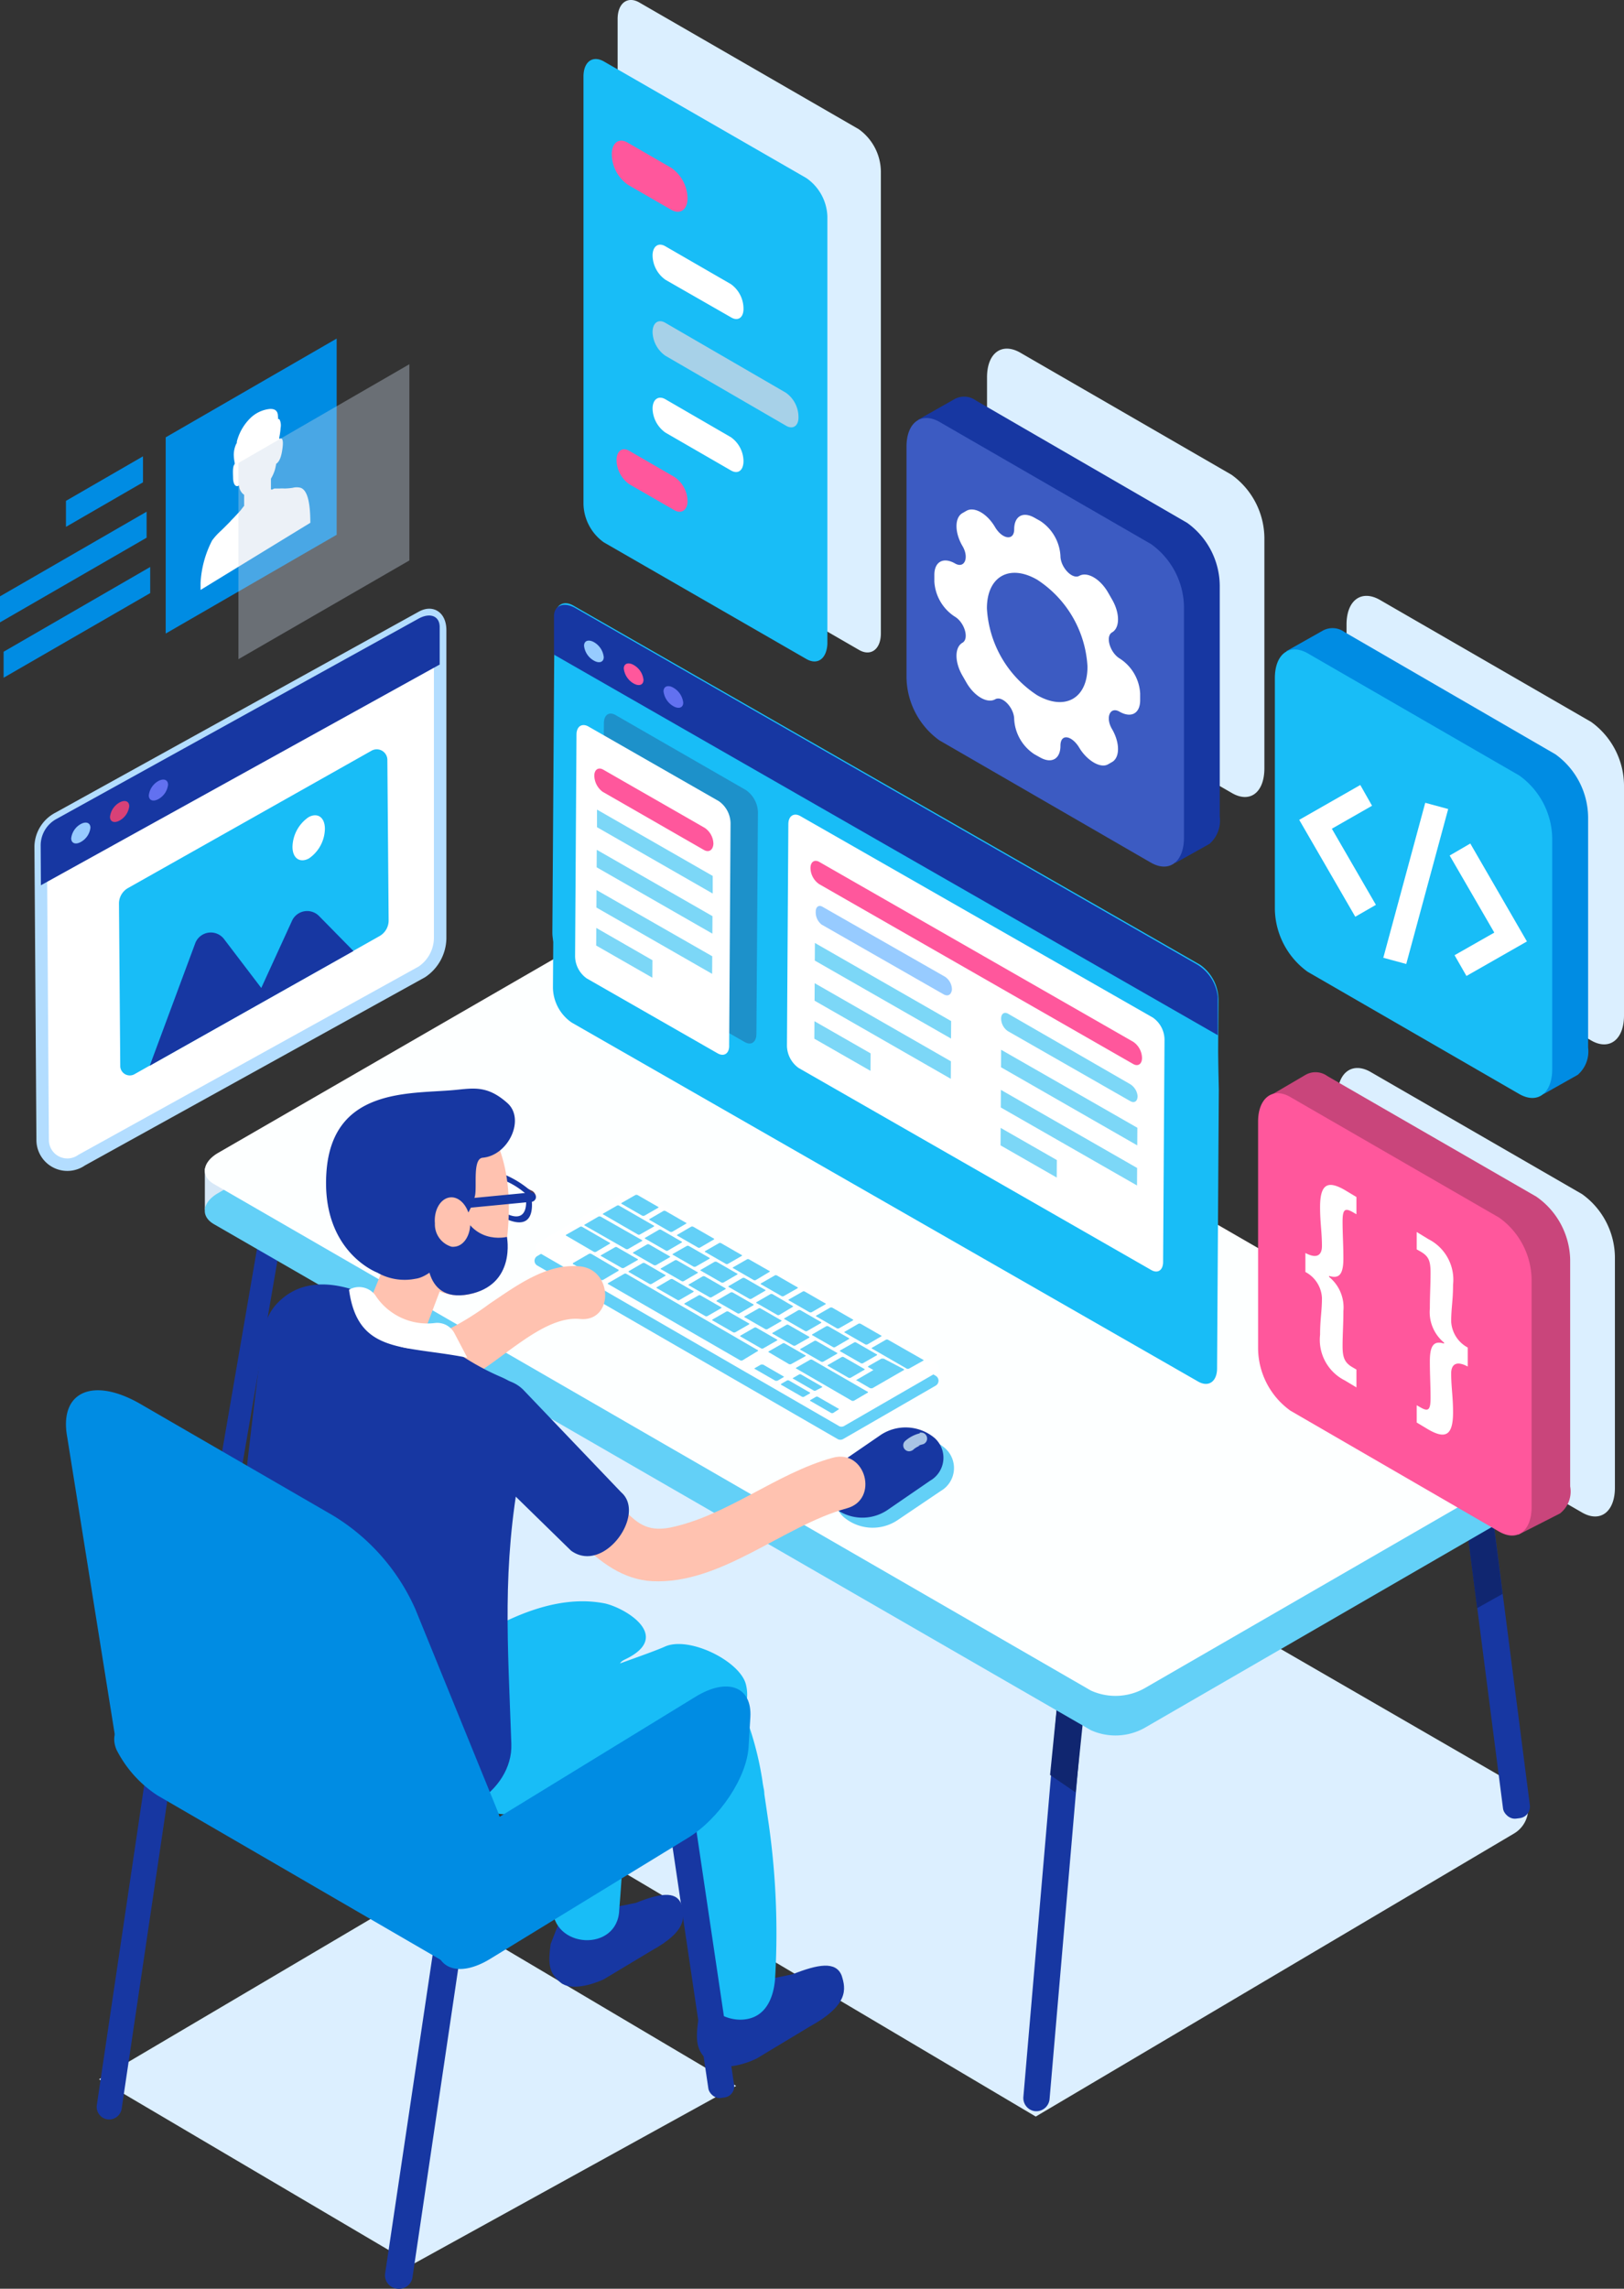 <svg xmlns="http://www.w3.org/2000/svg" viewBox="0 0 139.36 196.31"><rect x="0" y="0" width="139.36" height="196.31" fill="#333333" stroke="none"/><defs><style>.cls-1{isolation:isolate;}.cls-2{fill:#dbefff;}.cls-3{fill:#dcefff;}.cls-4{fill:#1737a2;}.cls-5{fill:#102670;}.cls-6{fill:#d7e8f7;}.cls-7{fill:#63d0f7;}.cls-8{fill:#fdffff;}.cls-9{fill:#18bdf7;}.cls-10{fill:#97cbff;}.cls-11{fill:#ff579c;}.cls-12{fill:#6271f0;}.cls-13{fill:#283d75;opacity:0.34;mix-blend-mode:multiply;}.cls-14,.cls-22,.cls-26{fill:#fff;}.cls-15{fill:#7cd7f7;}.cls-16{fill:#a8c4e5;}.cls-17{fill:#ffc2b0;}.cls-18{fill:#008ce3;}.cls-19{fill:#3c5bc2;}.cls-20{fill:#c9457b;}.cls-21{fill:#a7d1e8;}.cls-22{opacity:0.46;}.cls-23{fill:#513554;}.cls-24{fill:#2c4482;}.cls-25{fill:#fcfeff;}.cls-26{stroke:#b3ddff;stroke-miterlimit:10;stroke-width:1.07px;}.cls-27{fill:#d84177;}.cls-28{fill:#cad8eb;opacity:0.36;}</style></defs><g class="cls-1"><g id="Layer_2" data-name="Layer 2"><g id="Layer_4" data-name="Layer 4"><path class="cls-2" d="M105.68,68,87.52,57.54a6.74,6.74,0,0,1-2.82-5.38V32.36c0-2.08,1.26-3,2.82-2.13l18.16,10.49a6.74,6.74,0,0,1,2.82,5.38V65.9C108.5,68,107.24,68.93,105.68,68Z"/><path class="cls-2" d="M136.54,89.24,118.37,78.75a6.75,6.75,0,0,1-2.82-5.39V53.57c0-2.08,1.26-3,2.82-2.14l18.17,10.49a6.77,6.77,0,0,1,2.82,5.39v19.8C139.36,89.18,138.09,90.14,136.54,89.24Z"/><path class="cls-2" d="M135.76,129.73l-18.17-10.49a6.75,6.75,0,0,1-2.82-5.38V94.06c0-2.07,1.27-3,2.82-2.13l18.17,10.49a6.74,6.74,0,0,1,2.82,5.38v19.8C138.58,129.68,137.32,130.63,135.76,129.73Z"/><path class="cls-3" d="M88.88,181.54,15,137.78l2-.48,42.48-25L129.91,153a2.47,2.47,0,0,1,0,4.27Z"/><rect class="cls-4" x="126.87" y="121.24" width="2.32" height="34.87" rx="1" transform="translate(272.71 259.88) rotate(172.67)"/><polygon class="cls-5" points="128.14 130.45 128.94 136.71 126.76 137.93 125.96 131.7 128.14 130.45"/><path class="cls-4" d="M88.82,181.08h0a1.14,1.14,0,0,1-1-1.24l4.51-52.4a1.16,1.16,0,0,1,1.24-1h0a1.15,1.15,0,0,1,1,1.25L90.07,180A1.15,1.15,0,0,1,88.82,181.08Z"/><polygon class="cls-5" points="92.3 153.74 90.11 152.24 90.74 145.95 93.07 146.31 92.3 153.74"/><rect class="cls-4" x="19.68" y="103.1" width="1.9" height="35.84" rx="0.82" transform="translate(20.83 -1.75) rotate(9.77)"/><rect class="cls-6" x="17.58" y="100.22" width="6.09" height="3.54"/><rect class="cls-6" x="128.35" y="122.84" width="6.09" height="3.54"/><path class="cls-7" d="M93.61,148.4,18.36,105c-1.18-.68-1-1.87.33-2.65L53.8,82a5.13,5.13,0,0,1,4.6-.19l75.25,43.45c1.18.68,1,1.87-.33,2.65L98.21,148.21A5.13,5.13,0,0,1,93.61,148.4Z"/><path class="cls-8" d="M93.61,145,18.36,101.56c-1.18-.68-1-1.87.33-2.66L53.8,78.63a5.1,5.1,0,0,1,4.6-.19l75.25,43.44c1.18.68,1,1.87-.33,2.66L98.21,144.81A5.1,5.1,0,0,1,93.61,145Z"/><path class="cls-9" d="M104.52,90.16a2.77,2.77,0,0,0-.45-1.4,1153970879536.2,1153970879536.2,0,0,1-.1-.16,3,3,0,0,0-1-1.11L76,72.09,49.42,56.84h0l-.26-.15a1.06,1.06,0,0,0-1-.09l-.06,0,0,0a.89.89,0,0,0-.47.87v.29h0l-.18,26.94a3.7,3.7,0,0,0,1.6,3l53.77,30.8c.89.51,1.61,0,1.62-1.11l.15-23.93h0Z"/><polygon class="cls-3" points="8.5 178.34 35.4 162.47 63.17 178.91 35.42 194.21 8.5 178.34"/><path class="cls-4" d="M68,169.34l-7.08,1.45-1,2.46c-.23,1.76-.21,2.7,1,3.63,1,.78,3,.18,4-.31l4.55-2.74c3.38-1.86,3.12-3.23,2.76-4.37h0C71.74,168.18,70.18,168.48,68,169.34Z"/><path class="cls-4" d="M54.57,163.21l-6.45,1.31-.87,2.23c-.21,1.61-.2,2.46.87,3.31.89.71,2.72.16,3.67-.28l4.15-2.49c3.07-1.69,2.84-2.94,2.51-4h0C58,162.15,56.54,162.42,54.57,163.21Z"/><path class="cls-9" d="M102.73,113.84,49,83a3.7,3.7,0,0,1-1.6-3l.18-26.95c0-1.12.73-1.62,1.62-1.11l53.77,30.8a3.69,3.69,0,0,1,1.59,3l-.17,27C104.34,113.85,103.62,114.35,102.73,113.84Z"/><path class="cls-4" d="M104.5,88.79l0-3.29a3.71,3.71,0,0,0-1.85-2.82L49.42,52.18c-1-.59-1.88-.29-1.88.68l0,3.29Z"/><path class="cls-10" d="M51.81,56.36c0,.43-.38.57-.85.3a1.66,1.66,0,0,1-.84-1.27c0-.44.38-.57.85-.31A1.69,1.69,0,0,1,51.81,56.36Z"/><path class="cls-11" d="M55.22,58.31c0,.44-.38.58-.85.31a1.69,1.69,0,0,1-.84-1.28c0-.43.39-.57.85-.3A1.66,1.66,0,0,1,55.22,58.31Z"/><path class="cls-12" d="M58.63,60.27c0,.43-.38.57-.85.3a1.7,1.7,0,0,1-.84-1.27c0-.44.39-.58.85-.31A1.69,1.69,0,0,1,58.63,60.27Z"/><path class="cls-13" d="M64,67.76,52.82,61.33c-.58-.32-1,0-1,.72l-.12,19a2.39,2.39,0,0,0,1,1.9l11.21,6.43c.57.32,1,0,1-.72l.13-19A2.39,2.39,0,0,0,64,67.76Z"/><path class="cls-14" d="M61.57,90.34,50.35,83.92a2.36,2.36,0,0,1-1-1.9l.12-19c0-.73.47-1,1-.72l11.22,6.42a2.36,2.36,0,0,1,1,1.9l-.12,19C62.61,90.35,62.14,90.67,61.57,90.34Z"/><path class="cls-11" d="M60.42,72.91l-8.71-5A1.76,1.76,0,0,1,51,66.53h0c0-.52.35-.75.76-.52l8.72,5a1.69,1.69,0,0,1,.74,1.38h0C61.18,72.91,60.84,73.14,60.42,72.91Z"/><polygon class="cls-15" points="61.16 76.64 51.23 70.95 51.23 69.44 61.16 75.13 61.16 76.64"/><polygon class="cls-15" points="61.13 80.08 51.2 74.39 51.21 72.89 61.14 78.58 61.13 80.08"/><polygon class="cls-15" points="61.11 83.53 51.18 77.84 51.19 76.34 61.12 82.02 61.11 83.53"/><polygon class="cls-15" points="55.98 83.86 51.16 81.1 51.17 79.59 55.99 82.36 55.98 83.86"/><path class="cls-14" d="M98.79,108.93,68.53,91.6a2.39,2.39,0,0,1-1-1.9l.12-19c0-.72.47-1,1-.72L98.93,87.28a2.33,2.33,0,0,1,1,1.9l-.12,19C99.83,108.94,99.36,109.26,98.79,108.93Z"/><path class="cls-11" d="M97.24,91.26,70.29,75.83a1.71,1.71,0,0,1-.74-1.38h0c0-.52.34-.76.76-.52L97.25,89.36A1.72,1.72,0,0,1,98,90.74h0C98,91.27,97.65,91.5,97.24,91.26Z"/><path class="cls-15" d="M97,94.45l-10.5-6a1.32,1.32,0,0,1-.59-1.09h0c0-.41.27-.6.6-.41L97,93A1.37,1.37,0,0,1,97.62,94h0C97.62,94.46,97.35,94.64,97,94.45Z"/><path class="cls-10" d="M81,85.3l-10.5-6A1.34,1.34,0,0,1,70,78.19h0c0-.42.27-.6.59-.41l10.51,6a1.34,1.34,0,0,1,.59,1.09h0C81.64,85.3,81.37,85.49,81,85.3Z"/><polygon class="cls-15" points="97.59 98.24 85.9 91.54 85.91 90.04 97.6 96.73 97.59 98.24"/><polygon class="cls-15" points="81.61 89.08 69.92 82.39 69.93 80.88 81.62 87.58 81.61 89.08"/><polygon class="cls-15" points="97.57 101.68 85.88 94.99 85.89 93.48 97.58 100.18 97.57 101.68"/><polygon class="cls-15" points="81.59 92.53 69.9 85.83 69.91 84.33 81.6 91.03 81.59 92.53"/><polygon class="cls-15" points="74.7 91.85 69.88 89.09 69.89 87.59 74.71 90.35 74.7 91.85"/><polygon class="cls-15" points="90.68 101 85.86 98.24 85.87 96.74 90.69 99.5 90.68 101"/><path class="cls-9" d="M53.57,157.78c-1.55,1.21-4.89,4.68-6,3-.07.9-.12,1.8-.15,2.71-.11,3.68,5.61,4,5.72.31C53.21,163.05,53.52,158.51,53.57,157.78Z"/><path class="cls-9" d="M43.78,150.2a22.56,22.56,0,0,1,6.1-3.35,8.49,8.49,0,0,1,2.37-.49,10.28,10.28,0,0,1,1.11,0c.83.06-.26-.1.44.09.15,0,1.34.49.72.19.29.14.56.31.84.47.8.5-.39-.41.31.23l.68.68c.26.32.28.33.07.06.13.18.25.36.37.55s.35.58.51.88c0,0,.44,1,.22.43.15.39.28.79.4,1.19A53.37,53.37,0,0,1,59.21,159,56.54,56.54,0,0,1,60,169.73a3.55,3.55,0,0,0,3.51,3.5c2,0,2.84-1.58,3-3.48a66.3,66.3,0,0,0-.53-13.21l-.39-2.66c0-.3-.08-.61-.14-.91-.11-.68.15.86.06.37a27.2,27.2,0,0,0-1.7-6.56c-.89-2-13.11-3.07-10.15-4.46,4.17-2-.14-4.49-1.85-4.81-5.39-1-11,2.75-15.33,5.8-1.54,1.09,1.58,3.9,2.6,5.63a3.52,3.52,0,0,0,4.79,1.26Z"/><path class="cls-7" d="M80.29,118,54.43,103.1a.44.44,0,0,0-.47,0l-7.85,4.63a.47.47,0,0,0,0,.82l25.77,14.88a.49.49,0,0,0,.47,0l7.94-4.58A.49.49,0,0,0,80.29,118Z"/><path class="cls-14" d="M71.94,122.28,46.18,107.4a.47.47,0,0,1,0-.81L54,102a.51.51,0,0,1,.48,0l25.85,14.93a.47.47,0,0,1,0,.82l-7.93,4.58A.46.46,0,0,1,71.94,122.28Z"/><path class="cls-7" d="M55.3,104.27a.26.26,0,0,1-.19,0l-1.74-1c-.06,0-.08-.08,0-.11l1.15-.66a.26.26,0,0,1,.19,0l1.74,1c.07,0,.08.09,0,.11Z"/><path class="cls-7" d="M57.32,107.26a.19.19,0,0,1-.19,0l-1.74-1c-.06,0-.08-.09,0-.11l1.15-.67a.23.23,0,0,1,.19,0l1.74,1c.06,0,.08.09,0,.11Z"/><path class="cls-7" d="M56.3,108.51a.26.26,0,0,1-.19,0l-1.74-1c-.06,0-.08-.08,0-.11l1.15-.66a.19.19,0,0,1,.19,0l1.74,1c.06,0,.08.09,0,.11Z"/><path class="cls-7" d="M53.54,108.75a.26.26,0,0,1-.19,0l-1.74-1c-.06,0-.08-.08,0-.11l1.16-.66a.17.17,0,0,1,.18,0l1.74,1c.06,0,.08.09,0,.11Z"/><path class="cls-7" d="M51.75,109.78a.32.32,0,0,1-.22,0l-2.28-1.32c-.08,0-.12-.1-.07-.13l1.35-.78a.32.32,0,0,1,.22,0L53,108.87c.08,0,.11.1.07.13Z"/><path class="cls-7" d="M66.71,118.43s-.11,0-.17,0l-1.74-1c-.06,0-.09-.08,0-.1l.5-.29s.11,0,.18,0l1.73,1c.06,0,.09.08,0,.1Z"/><path class="cls-7" d="M69,119.8a.21.21,0,0,1-.18,0l-1.74-1c-.06,0-.08-.08-.05-.1l.5-.29a.21.21,0,0,1,.18,0l1.73,1c.07,0,.09.08.06.1Z"/><path class="cls-7" d="M71.5,121.19a.21.21,0,0,1-.18,0l-1.73-1c-.07,0-.09-.09-.06-.1l.48-.28a.21.21,0,0,1,.18,0l1.74,1c.06,0,.08.08,0,.1Z"/><path class="cls-7" d="M70,119.27a.19.19,0,0,1-.17,0l-1.74-1c-.06,0-.09-.08,0-.1l.48-.28a.19.19,0,0,1,.17,0l1.74,1c.06,0,.09.08.06.1Z"/><path class="cls-7" d="M63.71,116.68a.26.26,0,0,1-.19,0l-11.31-6.53c-.06,0-.08-.09,0-.11l1.35-.78a.19.19,0,0,1,.19,0L65,115.79c.06,0,.08.08,0,.11Z"/><path class="cls-7" d="M62.55,115.69l-.1,0-9-5.2c-.05,0-.09,0-.08,0l.08,0,.09,0,9,5.2c.05,0,.09,0,.08,0Z"/><path class="cls-7" d="M55.92,110.12a.19.19,0,0,1-.19,0l-1.74-1c-.06,0-.08-.09,0-.11l1.15-.67a.27.27,0,0,1,.19,0l1.73,1c.07,0,.08.08,0,.11Z"/><path class="cls-7" d="M58.31,111.5a.17.17,0,0,1-.18,0l-1.74-1c-.06,0-.08-.09,0-.11l1.15-.67a.23.23,0,0,1,.19,0l1.74,1c.06,0,.08.08,0,.11Z"/><path class="cls-7" d="M60.71,112.88a.19.19,0,0,1-.19,0l-1.74-1c-.06,0-.08-.09,0-.11l1.16-.66a.17.17,0,0,1,.18,0l1.74,1c.06,0,.08.08,0,.11Z"/><path class="cls-7" d="M63.1,114.27a.23.23,0,0,1-.19,0l-1.74-1c-.06,0-.08-.08,0-.11l1.15-.66a.19.19,0,0,1,.19,0l1.74,1c.06,0,.07.09,0,.11Z"/><path class="cls-7" d="M65.5,115.65a.22.22,0,0,1-.19,0l-1.74-1c-.06,0-.08-.08,0-.11l1.15-.66a.19.19,0,0,1,.19,0l1.74,1c.06,0,.08.09,0,.11Z"/><path class="cls-7" d="M67.89,117a.26.26,0,0,1-.19,0L66,116c-.06,0-.08-.08,0-.11l1.16-.66a.17.17,0,0,1,.18,0l1.74,1c.07,0,.08.09,0,.11Z"/><path class="cls-7" d="M73.28,120.14a.26.26,0,0,1-.19,0l-4.73-2.74c-.07,0-.08-.08,0-.11l1.15-.66a.22.22,0,0,1,.19,0l4.73,2.73c.07,0,.08.09,0,.11Z"/><path class="cls-7" d="M58.68,109.88a.19.19,0,0,1-.19,0l-1.74-1c-.06,0-.08-.09,0-.11l1.16-.67a.24.24,0,0,1,.18,0l1.74,1c.07,0,.08.08,0,.11Z"/><path class="cls-7" d="M61.07,111.26a.19.19,0,0,1-.19,0l-1.74-1c-.06,0-.07-.09,0-.11l1.15-.67a.23.23,0,0,1,.19,0l1.74,1c.06,0,.08.08,0,.11Z"/><path class="cls-7" d="M63.47,112.64a.19.19,0,0,1-.19,0l-1.74-1c-.06,0-.08-.09,0-.11l1.15-.67a.23.23,0,0,1,.19,0l1.74,1c.06,0,.08.08,0,.11Z"/><path class="cls-7" d="M65.86,114a.23.23,0,0,1-.19,0l-1.74-1c-.06,0-.08-.08,0-.11l1.16-.66a.17.17,0,0,1,.18,0l1.74,1c.06,0,.08.09,0,.11Z"/><path class="cls-7" d="M68.25,115.41a.21.21,0,0,1-.18,0l-1.74-1c-.07,0-.08-.08,0-.11l1.15-.66a.19.19,0,0,1,.19,0l1.74,1c.06,0,.08.09,0,.11Z"/><path class="cls-7" d="M70.65,116.79a.22.22,0,0,1-.19,0l-1.74-1c-.06,0-.08-.08,0-.11l1.15-.66a.19.19,0,0,1,.19,0l1.74,1c.06,0,.08.09,0,.11Z"/><path class="cls-7" d="M73,118.17a.26.26,0,0,1-.19,0l-1.74-1c-.06,0-.08-.08,0-.11l1.15-.66a.2.2,0,0,1,.18,0l1.74,1c.07,0,.08.09,0,.11Z"/><path class="cls-7" d="M59.7,108.64a.26.26,0,0,1-.19,0l-1.74-1c-.06,0-.08-.08,0-.11l1.16-.66a.2.2,0,0,1,.18,0l1.74,1c.06,0,.08.09,0,.11Z"/><path class="cls-7" d="M62.09,110a.26.26,0,0,1-.19,0l-1.74-1c-.06,0-.08-.08,0-.1l1.15-.67a.27.27,0,0,1,.19,0l1.74,1c.06,0,.07.08,0,.1Z"/><path class="cls-7" d="M64.48,111.4a.24.24,0,0,1-.18,0l-1.74-1c-.06,0-.08-.09,0-.11l1.15-.67a.26.26,0,0,1,.19,0l1.74,1c.06,0,.08.08,0,.1Z"/><path class="cls-7" d="M66.88,112.78a.19.19,0,0,1-.19,0l-1.74-1c-.06,0-.08-.09,0-.11l1.16-.67a.24.24,0,0,1,.18,0L68,112c.06,0,.08.08,0,.11Z"/><path class="cls-7" d="M69.27,114.16a.19.19,0,0,1-.19,0l-1.73-1c-.07,0-.08-.09,0-.11l1.15-.67a.26.26,0,0,1,.19,0l1.74,1c.06,0,.07.08,0,.11Z"/><path class="cls-7" d="M71.67,115.54a.19.19,0,0,1-.19,0l-1.74-1c-.06,0-.08-.09,0-.11l1.15-.67a.23.23,0,0,1,.19,0l1.74,1c.06,0,.08.08,0,.11Z"/><path class="cls-7" d="M74.06,116.92a.19.19,0,0,1-.19,0l-1.74-1c-.06,0-.08-.09,0-.11l1.16-.66a.17.17,0,0,1,.18,0l1.74,1c.07,0,.08.09,0,.11Z"/><path class="cls-7" d="M54.92,105.88a.19.19,0,0,1-.19,0l-2.94-1.7c-.07,0-.08-.08,0-.11l1.15-.66a.19.19,0,0,1,.19,0l2.95,1.7c.06,0,.08.08,0,.11Z"/><path class="cls-7" d="M78,117.39a.26.26,0,0,1-.19,0l-2.95-1.7c-.06,0-.08-.09,0-.11l1.16-.67a.24.24,0,0,1,.18,0l3,1.71c.06,0,.08.08,0,.1Z"/><path class="cls-7" d="M53.9,107.13a.23.23,0,0,1-.19,0l-3.51-2c-.06,0-.08-.09,0-.11l1.15-.67a.26.26,0,0,1,.19,0l3.52,2c.06,0,.08.09,0,.11Z"/><path class="cls-7" d="M51.15,107.37a.22.22,0,0,1-.19,0L48.61,106c-.06,0-.08-.08,0-.11l1.16-.66a.19.19,0,0,1,.19,0l2.34,1.35c.06,0,.08.09,0,.11Z"/><path class="cls-7" d="M57.69,105.65a.27.27,0,0,1-.19,0l-1.73-1c-.07,0-.08-.09,0-.11l1.15-.67a.26.26,0,0,1,.19,0l1.74,1c.06,0,.08.08,0,.1Z"/><path class="cls-7" d="M60.08,107a.19.19,0,0,1-.19,0l-1.74-1c-.06,0-.08-.09,0-.11l1.15-.67a.23.23,0,0,1,.19,0l1.74,1c.06,0,.08.08,0,.11Z"/><path class="cls-7" d="M62.47,108.4a.19.19,0,0,1-.19,0l-1.74-1c-.06,0-.08-.08,0-.11l1.15-.66a.19.19,0,0,1,.19,0l1.74,1c.06,0,.08.09,0,.11Z"/><path class="cls-7" d="M64.86,109.79a.23.23,0,0,1-.19,0l-1.73-1c-.07,0-.08-.08,0-.11l1.15-.66a.19.19,0,0,1,.19,0L66,109c.06,0,.08.09,0,.11Z"/><path class="cls-7" d="M67.25,111.17a.24.24,0,0,1-.18,0l-1.74-1c-.06,0-.08-.08,0-.11l1.15-.66a.19.19,0,0,1,.19,0l1.74,1c.06,0,.08.09,0,.11Z"/><path class="cls-7" d="M69.65,112.55a.26.26,0,0,1-.19,0l-1.74-1c-.06,0-.08-.08,0-.11l1.16-.66a.17.17,0,0,1,.18,0l1.74,1c.07,0,.08.09,0,.11Z"/><path class="cls-7" d="M72,113.93a.27.27,0,0,1-.19,0l-1.73-1c-.07,0-.08-.08,0-.11l1.15-.66a.26.26,0,0,1,.19,0l1.74,1c.06,0,.08.09,0,.11Z"/><path class="cls-7" d="M74.44,115.31a.26.26,0,0,1-.19,0l-1.74-1c-.06,0-.08-.08,0-.1l1.15-.67a.26.26,0,0,1,.19,0l1.74,1c.06,0,.08.08,0,.1Z"/><path class="cls-7" d="M75.83,116.53l-.1,0-.09,0-1.15.66a0,0,0,0,0,0,0l0,.06.46.26-1.51.88s0,0,0,0a.1.1,0,0,0,.06,0l1.17.68a.17.17,0,0,0,.1,0,.13.13,0,0,0,.09,0l2.74-1.58a0,0,0,0,0,0,0s0,0-.05-.06Z"/><path class="cls-7" d="M80.75,127.87,77,130.4a3.84,3.84,0,0,1-4.59-.27h0a2.27,2.27,0,0,1,.38-3.67l3.7-2.53a3.84,3.84,0,0,1,4.59.27h0A2.27,2.27,0,0,1,80.75,127.87Z"/><path class="cls-4" d="M79.82,127l-3.7,2.54a3.85,3.85,0,0,1-4.59-.27h0a2.27,2.27,0,0,1,.37-3.67l3.7-2.54a3.87,3.87,0,0,1,4.59.27h0A2.27,2.27,0,0,1,79.82,127Z"/><path class="cls-16" d="M78.92,122.94a2.91,2.91,0,0,0-1.26.67.51.51,0,0,0-.15.36.51.51,0,0,0,.51.51.64.64,0,0,0,.37-.15.52.52,0,0,1,.11-.1l-.1.08a2.17,2.17,0,0,1,.53-.31l-.12,0a2.4,2.4,0,0,1,.38-.12.51.51,0,0,0,.3-.24.49.49,0,0,0,.05-.39.51.51,0,0,0-.62-.36Z"/><path class="cls-9" d="M45.06,155.11c2.93-1.67,6.09-3,9.15-4.4,2.6-1.22,4.57-1.35,7.23-1.85A3.63,3.63,0,0,0,64,144.44c-.55-2-4.89-4.13-6.94-3.21-1.29.58-5.14,1.84-6.57,2.5-3.26,1.51-5.89,3.39-9,5.17-4,2.3-.4,8.51,3.63,6.21Z"/><path class="cls-17" d="M29.66,124.18c2.5.07,2.47-2.16,2.79-3.92,0,0,.09-.69,0-.52a1.23,1.23,0,0,1-.58.37,14.36,14.36,0,0,0,2-.07,18.63,18.63,0,0,0,6.27-1.83c2.77-1.34,6.41-5.4,9.63-5.08,2.89.28,2.87-4.23,0-4.51s-5.44,1.65-7.74,3.19a25.62,25.62,0,0,1-5.22,3c-2,.75-4.05.36-6,1A4.14,4.14,0,0,0,28,119.82c0,.26-.17.76-.07,1,.2.44,2.67-.08,2.57-1,0-.3-1.15-1.25-1.35-1.49C28.11,117.08,26.59,124.1,29.66,124.18Z"/><path class="cls-4" d="M23.73,111.85c-1.32,1.44-1.3,3.47-1.46,5.51a4.24,4.24,0,0,0,2.9,4.4L43.87,128s5.23-7.27-.91-9.91c-3.19-1.37-5.36-3.27-7.75-4.93C31.7,110.73,26.8,108.54,23.73,111.85Z"/><path class="cls-4" d="M20,147.58c-1.37-.48.9-19.92,2.53-32.94L44.66,126c-1.59,8.45-1.08,15-.78,23.57.15,4.15-5.12,7.34-8.84,5.49Z"/><path class="cls-17" d="M44.58,126.62c3.31,3,6.42,8.75,11.4,9,5.92.29,11.18-4.73,16.69-6.25,2.79-.76,1.61-5.11-1.2-4.34-4.87,1.33-9.08,5-14,6-2,.37-2.89-.43-4.18-1.82-1.81-2-3.53-3.93-5.5-5.74-2.14-2-5.34,1.23-3.19,3.19Z"/><path class="cls-4" d="M40.36,124.56,49,133c2.8,2.05,6.49-3.11,4.31-5l-8.4-8.79a3.08,3.08,0,0,0-4.36,0h0C39.42,120.46,39.06,123.12,40.36,124.56Z"/><path class="cls-17" d="M31.52,112.13l2.92-7.19,4.05,3.83L36,115.34C35.66,116.43,30.76,114.62,31.52,112.13Z"/><path class="cls-14" d="M40.1,116.45c-5.51-1.09-9.39-.29-10.15-5.83h0a1.74,1.74,0,0,1,2.36.63,5.32,5.32,0,0,0,5.06,2.22,1.67,1.67,0,0,1,1.62.87Z"/><path class="cls-2" d="M73.69,11.08,54.89.23c-1-.6-1.89,0-1.89,1.41l0,39.64a4.48,4.48,0,0,0,1.89,3.59l18.8,10.86c1,.6,1.9,0,1.9-1.41l0-39.64A4.53,4.53,0,0,0,73.69,11.08Z"/><path class="cls-18" d="M133.48,64.7,115.37,54.21a1.73,1.73,0,0,0-1.91-.09h0l-3.07,1.73a26.09,26.09,0,0,1,2.08,3.94V76.14a6.77,6.77,0,0,0,2.84,5.38L130.08,90c1.37,2.32,2.38,3.84,2.38,3.84l2.93-1.65h0a2.65,2.65,0,0,0,.89-2.34V70.08A6.73,6.73,0,0,0,133.48,64.7Z"/><path class="cls-9" d="M130.38,93.84,112.21,83.35A6.77,6.77,0,0,1,109.4,78V58.16c0-2.07,1.26-3,2.81-2.13l18.17,10.49a6.75,6.75,0,0,1,2.82,5.39V91.7C133.2,93.78,131.94,94.73,130.38,93.84Z"/><polygon class="cls-14" points="116.3 78.63 111.49 70.32 116.73 67.33 117.74 69.11 114.29 71.08 118.07 77.61 116.3 78.63"/><polygon class="cls-14" points="125.84 83.71 124.82 81.93 128.23 79.99 124.4 73.38 126.17 72.35 131.03 80.75 125.84 83.71"/><rect class="cls-14" x="114.61" y="74.75" width="13.77" height="2.04" transform="translate(16.6 173.24) rotate(-74.85)"/><path class="cls-4" d="M101.88,44.85,83.76,34.36a1.72,1.72,0,0,0-1.9-.1h0L78.79,36a27.39,27.39,0,0,1,2.08,3.93V56.29a6.76,6.76,0,0,0,2.84,5.38l14.76,8.52c1.38,2.32,2.39,3.83,2.39,3.83l2.93-1.64h0a2.65,2.65,0,0,0,.88-2.34V50.23A6.7,6.7,0,0,0,101.88,44.85Z"/><path class="cls-19" d="M98.78,74,80.61,63.5a6.77,6.77,0,0,1-2.82-5.39V38.31c0-2.07,1.27-3,2.82-2.13L98.78,46.67a6.74,6.74,0,0,1,2.82,5.38v19.8C101.6,73.93,100.34,74.88,98.78,74Z"/><path class="cls-20" d="M131.84,102.64,113.91,92.3a1.73,1.73,0,0,0-1.91-.09h0l-2.9,1.7a21.87,21.87,0,0,1,2.16,3.89v16.13a6.57,6.57,0,0,0,2.68,5.31l14.49,8.4a19,19,0,0,1,1.85,4l3.59-1.83a2.39,2.39,0,0,0,.87-2.32V108A6.76,6.76,0,0,0,131.84,102.64Z"/><path class="cls-11" d="M128.65,131.37,110.74,121a6.64,6.64,0,0,1-2.78-5.31V96.2c0-2,1.24-3,2.78-2.1l17.91,10.34a6.63,6.63,0,0,1,2.78,5.31v19.52C131.43,131.32,130.19,132.26,128.65,131.37Z"/><path class="cls-14" d="M121.57,120.53l.32.18c.69.4.87.22.87-.82s-.06-2-.06-3.14c0-1.44.4-1.76,1.22-1.51v-.08a3.39,3.39,0,0,1-1.22-2.93c0-1.16.06-2,.06-3.06s-.18-1.43-.87-1.83l-.32-.18v-1.49l1,.61a3.9,3.9,0,0,1,2.12,3.92c0,1.35-.16,2-.16,3.15a2.69,2.69,0,0,0,1.42,2.23v1.63c-1.07-.58-1.42-.08-1.42.58,0,1.2.16,2,.16,3.35,0,2-.66,2.31-2.12,1.47l-1-.6Z"/><path class="cls-14" d="M116.4,119l-1-.6a3.9,3.9,0,0,1-2.12-3.92c0-1.35.16-2,.16-3.15a2.66,2.66,0,0,0-1.42-2.23v-1.63c1.08.58,1.42.08,1.42-.59,0-1.19-.16-2-.16-3.34,0-2,.66-2.31,2.12-1.47l1,.6v1.48l-.31-.18c-.7-.4-.88-.22-.88.82s.07,2,.07,3.14c0,1.44-.4,1.76-1.23,1.51v.08a3.37,3.37,0,0,1,1.23,2.93c0,1.16-.07,2-.07,3s.18,1.44.88,1.84l.31.18Z"/><path class="cls-9" d="M69.19,56.52l-17.37-10a4.15,4.15,0,0,1-1.75-3.32l0-36.63c0-1.27.78-1.85,1.75-1.3l17.37,10A4.17,4.17,0,0,1,71,18.59l0,36.63C70.94,56.5,70.16,57.08,69.19,56.52Z"/><path class="cls-11" d="M57.61,18l-3.74-2.16a3.24,3.24,0,0,1-1.37-2.6h0c0-1,.62-1.45,1.37-1l3.74,2.16A3.26,3.26,0,0,1,59,17h0C59,18,58.36,18.42,57.61,18Z"/><path class="cls-14" d="M62.75,27.23,57.11,24A2.6,2.6,0,0,1,56,21.92h0c0-.79.49-1.15,1.09-.8l5.63,3.25a2.59,2.59,0,0,1,1.08,2.06h0C63.83,27.22,63.35,27.58,62.75,27.23Z"/><path class="cls-21" d="M67.46,36.52l-10.35-6A2.56,2.56,0,0,1,56,28.49h0c0-.79.48-1.15,1.08-.81l10.35,6a2.56,2.56,0,0,1,1.09,2.06h0C68.55,36.51,68.06,36.87,67.46,36.52Z"/><path class="cls-14" d="M62.74,40.36l-5.63-3.25A2.59,2.59,0,0,1,56,35.05h0c0-.79.49-1.15,1.09-.81l5.63,3.26a2.55,2.55,0,0,1,1.08,2h0C63.82,40.34,63.34,40.7,62.74,40.36Z"/><path class="cls-11" d="M57.87,43.76,54,41.53a2.58,2.58,0,0,1-1.09-2.06h0c0-.79.49-1.15,1.09-.8l3.86,2.23A2.55,2.55,0,0,1,59,43h0C59,43.74,58.47,44.11,57.87,43.76Z"/><rect class="cls-4" x="58.67" y="149.56" width="2.23" height="30.54" rx="0.96" transform="translate(143.12 319.09) rotate(171.56)"/><path class="cls-4" d="M9.22,181.78h0a1.08,1.08,0,0,1-.91-1.23l5.06-34.14a1.08,1.08,0,0,1,1.23-.9h0a1.07,1.07,0,0,1,.9,1.22l-5.06,34.14A1.09,1.09,0,0,1,9.22,181.78Z"/><path class="cls-4" d="M34.05,196.3h0a1.15,1.15,0,0,1-1-1.31L39,155.11a1.15,1.15,0,0,1,1.31-1h0a1.15,1.15,0,0,1,1,1.31l-5.91,39.88A1.16,1.16,0,0,1,34.05,196.3Z"/><path class="cls-18" d="M37.82,168.1,13.52,154A10.17,10.17,0,0,1,10,150.08c-.85-2,1.18-3.38,3.46-2.06l22.29,13.12c2.28,1.32,3.14,2.69,2.77,4.32C38.5,165.46,40.7,169.59,37.82,168.1Z"/><path class="cls-18" d="M59,157.66,42.09,168c-2.73,1.68-4.85.89-4.7-1.75l.15-2.53c.15-2.64,2.51-6.17,5.25-7.84l16.9-10.35c2.73-1.67,4.85-.88,4.7,1.75l-.15,2.53C64.09,152.46,61.73,156,59,157.66Z"/><path class="cls-18" d="M10,149.72,5.77,123.27c-.72-3.91,2.21-5.22,6.33-2.82L28.6,130a17.84,17.84,0,0,1,7.06,8.06l7,17.18c2,4.92-2.31,9.77-6.48,7.29Z"/><path class="cls-22" d="M39.44,99.93l0,.71s.1,2.15-2,1-2-3.79-2-3.79S37,97.7,39.44,99.93Z"/><path class="cls-23" d="M37.43,101.74c2.75,1.43,2.66-1.07,2.66-1.07h0L40,99.83c-3.08-2.64-5-2.52-5-2.52A4.62,4.62,0,0,0,37.43,101.74ZM35.5,98s1.57-.08,3.93,2v.62s.08,1.86-2,.79A3.86,3.86,0,0,1,35.5,98Z"/><polygon class="cls-23" points="41.12 101.15 39.48 100.4 39.39 99.47 41.03 100.22 41.12 101.15"/><path class="cls-23" d="M35.13,98l-.29-.14a.64.64,0,0,1-.32-.49h0c0-.2.1-.3.25-.23l.29.13a.65.65,0,0,1,.33.49h0C35.4,98,35.29,98.1,35.13,98Z"/><path class="cls-23" d="M45.73,102.86l-.29-.13a.69.69,0,0,1-.33-.5h0c0-.2.1-.3.26-.23l.29.14a.64.64,0,0,1,.32.49h0C46,102.83,45.88,102.93,45.73,102.86Z"/><path class="cls-4" d="M45.49,102.1a8.4,8.4,0,0,0-5-2l.08.85h0a5.09,5.09,0,0,0,3.12,3.71C46.45,105.68,45.49,102.1,45.49,102.1Zm-1.88,2.07a3.77,3.77,0,0,1-2.32-2.75l-.1-.66a6.6,6.6,0,0,1,3.89,1.6S45.64,105,43.61,104.17Z"/><path class="cls-24" d="M41.67,101.89h0c-.07-.08-.09-.18,0-.23l.48-.54c0-.05.14,0,.2.06h0c.07.09.09.19,0,.24l-.49.53S41.74,102,41.67,101.89Z"/><path class="cls-25" d="M35.82,99.1h0c-.07-.08-.09-.18,0-.23l.49-.54s.13,0,.2.07h0c.07.08.09.18,0,.23l-.48.54C36,99.21,35.88,99.18,35.82,99.1Z"/><path class="cls-17" d="M34.76,95.44s-4.17-2.91-4.21,4.16a12.32,12.32,0,0,0,7,11.09c2.51,1.19,5.58-.34,5.72-2.79.6-3.56.6-6.9-.57-9.77.17-2.95-1.86-1.9-5.37-2.09Z"/><path class="cls-4" d="M32.37,109.15s-4.82-1.79-4.36-8.58c.49-7.35,7.25-6.72,11-7.08,1.67-.16,2.82-.4,4.53,1.12,1.55,1.38.1,4.49-2.12,4.69-.88.08-.48,2.45-.66,3.26-.32,1.45-1.22,2.16-1.55,3.56s-2.27,3.41-3.55,3.56A4.74,4.74,0,0,1,32.37,109.15Z"/><path class="cls-4" d="M45.62,103.08l-6.23.6a.4.4,0,0,1-.44-.36h0a.4.4,0,0,1,.36-.44l6.23-.6a.4.4,0,0,1,.44.36h0A.4.4,0,0,1,45.62,103.08Z"/><path class="cls-4" d="M36.82,106.73c-.23.17-.75,5.08,3.38,4.29s3.3-4.93,3.3-4.93-3.28.85-4.19-3.21S36.82,106.73,36.82,106.73Z"/><path class="cls-17" d="M40.34,104.7c.1,1.16-.5,2.16-1.33,2.23a.82.82,0,0,1-.27,0,2,2,0,0,1-1.42-2c-.1-1.16.5-2.16,1.33-2.23S40.24,103.54,40.34,104.7Z"/><path class="cls-14" d="M96.1,56.49h0c-.84-.49-1.27-1.91-.67-2.25h0c.68-.39.68-1.65,0-2.82l-.35-.61c-.68-1.17-1.78-1.8-2.46-1.42h0c-.6.34-1.62-.73-1.62-1.71h0a3.85,3.85,0,0,0-1.74-3l-.5-.28c-1-.56-1.73-.11-1.73,1h0c0,1-1,.87-1.63-.17h0c-.68-1.17-1.78-1.8-2.46-1.42l-.35.2c-.68.39-.68,1.65,0,2.82h0c.6,1,.18,2-.67,1.48h0c-1-.55-1.74-.11-1.74,1v.57a3.85,3.85,0,0,0,1.74,3c.85.49,1.27,1.91.67,2.25h0c-.68.39-.68,1.65,0,2.82l.35.61c.68,1.17,1.78,1.8,2.46,1.42h0c.6-.35,1.63.73,1.63,1.71h0a3.84,3.84,0,0,0,1.73,3l.5.28c1,.56,1.74.11,1.74-1s1-.87,1.62.17,1.78,1.8,2.46,1.42l.35-.2c.68-.39.68-1.65,0-2.82h0c-.6-1-.17-2,.67-1.48h0c1,.55,1.74.11,1.74-1v-.57A3.82,3.82,0,0,0,96.1,56.49ZM89,59.63a9.52,9.52,0,0,1-4.31-7.45c0-2.73,1.93-3.83,4.31-2.46a9.51,9.51,0,0,1,4.32,7.45C93.33,59.9,91.4,61,89,59.63Z"/><path class="cls-26" d="M3.49,72.59A2.81,2.81,0,0,1,5,70.18l31.2-17.25c.87-.48,1.57,0,1.57,1.13l0,26.43a3.54,3.54,0,0,1-1.57,2.87L7,99.51a2.12,2.12,0,0,1-3.34-1.74Z"/><path class="cls-4" d="M3.49,72.47a2.59,2.59,0,0,1,1.36-2.23L35.9,53.07c1-.56,1.83-.24,1.83.71V57L3.51,75.93Z"/><path class="cls-12" d="M12.77,68.22c0,.43.37.57.82.32a1.61,1.61,0,0,0,.83-1.23c0-.43-.37-.57-.83-.32A1.62,1.62,0,0,0,12.77,68.22Z"/><path class="cls-27" d="M9.44,70.06c0,.43.37.57.82.32a1.61,1.61,0,0,0,.83-1.23c0-.43-.37-.57-.83-.32A1.62,1.62,0,0,0,9.44,70.06Z"/><path class="cls-10" d="M6.11,71.9c0,.43.37.57.82.32A1.61,1.61,0,0,0,7.76,71c0-.43-.37-.57-.83-.32A1.62,1.62,0,0,0,6.11,71.9Z"/><path class="cls-9" d="M11.55,92.13l21-11.83a1.54,1.54,0,0,0,.8-1.36l-.11-13.8a.91.91,0,0,0-1.36-.75L11,76.16a1.53,1.53,0,0,0-.79,1.33l.11,14A.82.82,0,0,0,11.55,92.13Z"/><path class="cls-4" d="M30.33,81.57l-2.95-3a1.43,1.43,0,0,0-2.3.36l-2.66,5.81-3.19-4.19a1.43,1.43,0,0,0-2.46.31L12.85,91.41Z"/><path class="cls-14" d="M25.1,72.63c0,1,.64,1.41,1.41,1a3.15,3.15,0,0,0,1.37-2.54c0-1-.64-1.42-1.4-1A3.17,3.17,0,0,0,25.1,72.63Z"/><polygon class="cls-18" points="14.22 54.34 28.89 45.87 28.89 29.04 14.22 37.51 14.22 54.34"/><path class="cls-14" d="M17.21,50.6l9.42-5.76c0-2.21-.41-2.85-.83-3a1.33,1.33,0,0,0-.68,0,5.36,5.36,0,0,1-.71.06,2.68,2.68,0,0,0-.4,0h0l-.31,0h0l-.16,0h0L23.33,42s-.08-.05-.08,0v-.1c0-.28,0-.56,0-.84h0a3.76,3.76,0,0,0,.33-.73,5.41,5.41,0,0,0,.12-.55c.36-.23.47-.84.53-1.25s.12-1.11-.26-.88l0-.14a6,6,0,0,0,.11-.81A1.17,1.17,0,0,0,24,36s-.08-.1-.15-.06a.67.67,0,0,0,0-.24c0-.61-.46-.66-.81-.61a2.81,2.81,0,0,0-1.47.69,4.31,4.31,0,0,0-1.2,1.93.8.8,0,0,0-.05.29.87.87,0,0,0-.1.19,2.25,2.25,0,0,0-.16.82,3.73,3.73,0,0,0,.08.69l0,.11C19.93,40,20,40.69,20,41s.12.88.52.64a1,1,0,0,0,.43.8l0,.82v.13l-.07.08-.26.34-.6.64h0c-.1.1-.2.2-.29.31-.3.3-.6.61-.84.83a5.28,5.28,0,0,0-.69.77h0A8.94,8.94,0,0,0,17.21,50ZM20.07,41v-.09S20.07,41,20.07,41Z"/><polygon class="cls-18" points="5.66 42.96 12.27 39.14 12.27 41.37 5.66 45.19 5.66 42.96"/><polygon class="cls-18" points="0 53.38 12.58 46.12 12.58 43.89 0 51.15 0 53.38"/><polygon class="cls-18" points="0.31 58.13 12.89 50.87 12.89 48.63 0.31 55.9 0.31 58.13"/><polygon class="cls-28" points="20.46 56.54 35.13 48.07 35.13 31.24 20.46 39.71 20.46 56.54"/></g></g></g></svg>